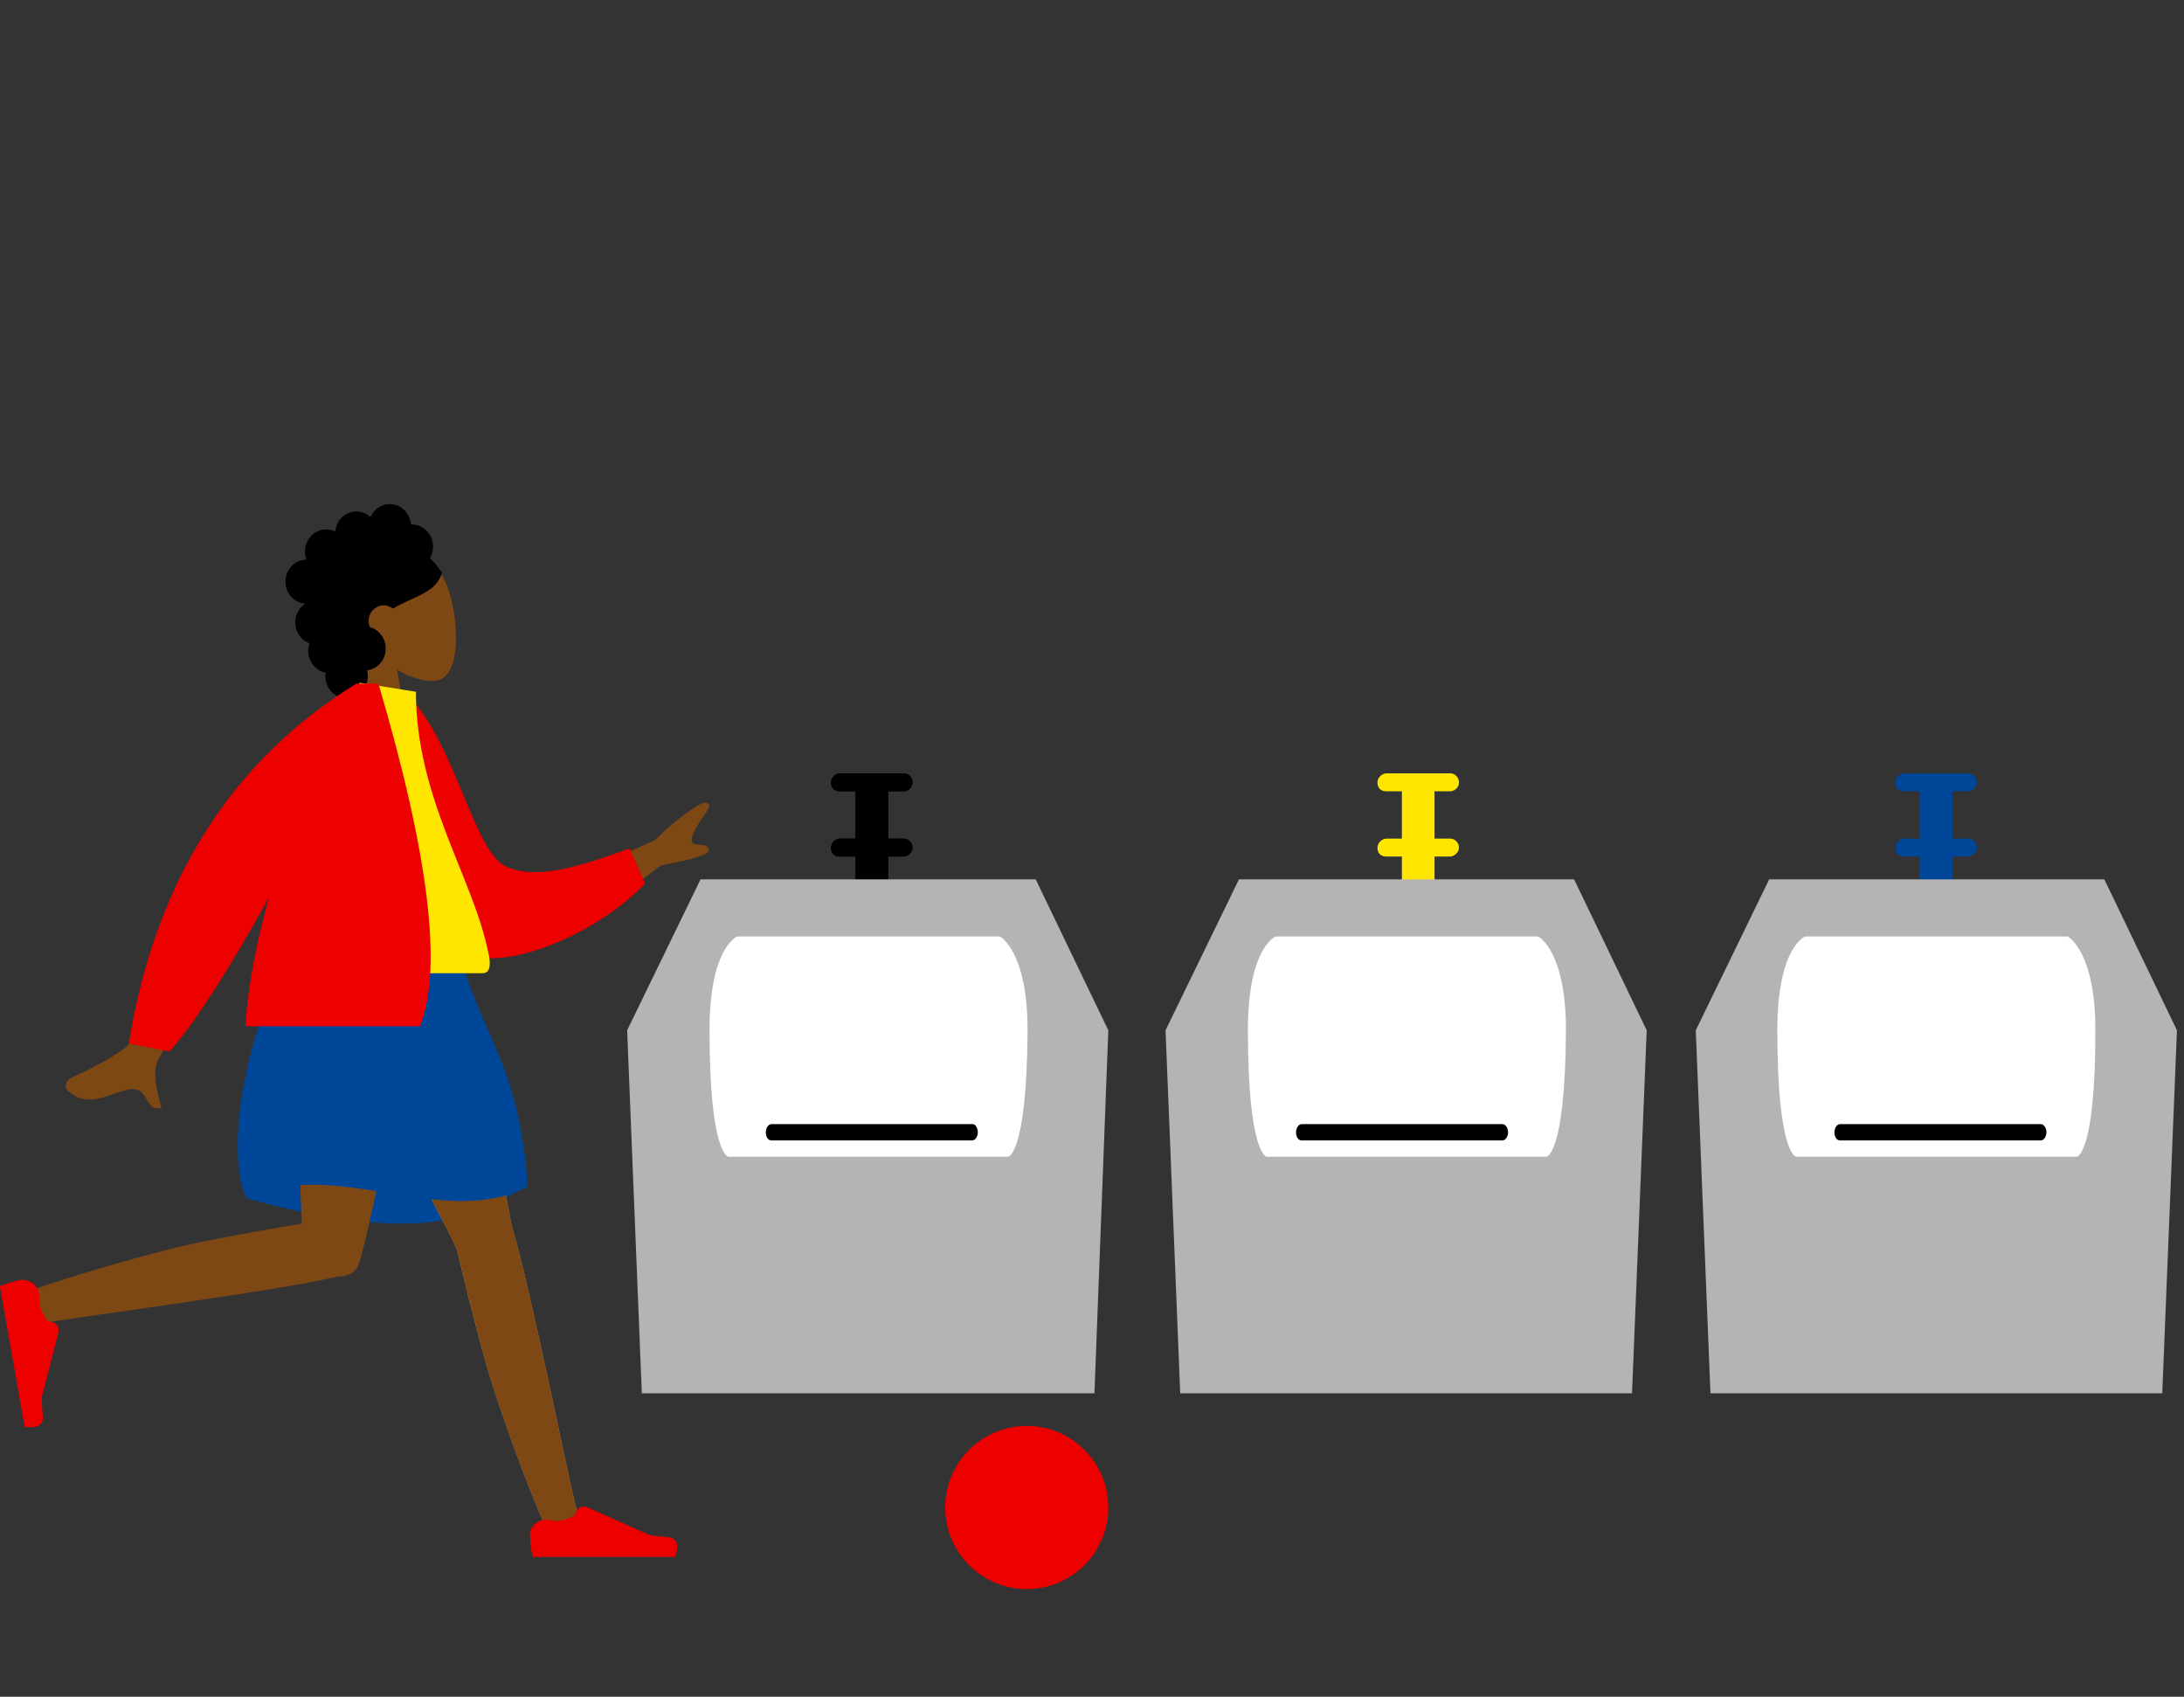 <svg xmlns="http://www.w3.org/2000/svg" viewBox="0 0 267.8 208" fill="#000">
  <rect x="0" y="0" width="267.8" height="208" fill="#333333" stroke="none"/>
  <style>.st0{fill:#004699}.st1{fill:#ffe600}.st2{fill:#b4b4b4}.st3{fill:none}.st4{fill:#fff}.st5{fill:#7e4815}.st5,.st6,.st7,.st9{fill-rule:evenodd;clip-rule:evenodd}.st7,.st9{fill:#004699}.st9{fill:#ec0000}</style>
  <path class="st0" d="M242.4 103.9c0 .6-.6 1.1-1.1 1.1h-7.8c-.7 0-1.1-.4-1.1-1.1 0-.6.6-1.1 1.1-1.1h7.8c.7 0 1.1.6 1.1 1.1"/>
  <path class="st0" d="M242.4 95.9c0 .7-.6 1.1-1.1 1.1h-7.8c-.7 0-1.1-.4-1.1-1.1 0-.6.6-1.1 1.1-1.1h7.8c.7 0 1.1.6 1.1 1.1"/>
  <path class="st0" d="M239.4 111.4c0 1.1-.9 1.5-2 1.5s-2-.4-2-1.5V96.8c0-1.1.9-2 2-2s2 .9 2 2v14.6z"/>
  <path d="M111.9 103.9c0 .6-.6 1.1-1.1 1.1H103c-.7 0-1.1-.4-1.1-1.1 0-.6.6-1.1 1.1-1.1h7.8c.7 0 1.1.6 1.1 1.1"/>
  <path d="M111.9 95.9c0 .7-.6 1.1-1.1 1.1H103c-.7 0-1.1-.4-1.1-1.1 0-.6.6-1.1 1.1-1.1h7.8c.7 0 1.1.6 1.1 1.1"/>
  <path d="M108.9 111.4c0 1.1-.9 1.5-2 1.5s-2-.4-2-1.5V96.8c0-1.1.9-2 2-2s2 .9 2 2v14.6z"/>
  <path class="st1" d="M178.9 103.9c0 .6-.6 1.1-1.1 1.1H170c-.7 0-1.1-.4-1.1-1.1 0-.6.6-1.1 1.1-1.1h7.8c.7 0 1.1.6 1.1 1.1"/>
  <path class="st1" d="M178.9 95.9c0 .7-.6 1.1-1.1 1.1H170c-.7 0-1.1-.4-1.1-1.1 0-.6.6-1.1 1.1-1.1h7.8c.7 0 1.1.6 1.1 1.1"/>
  <path class="st1" d="M175.9 111.4c0 1.1-.9 1.5-2 1.5s-2-.4-2-1.5V96.8c0-1.1.9-2 2-2s2 .9 2 2v14.6z"/>
  <path d="M111.9 103.9c0 .6-.6 1.1-1.1 1.1H103c-.7 0-1.1-.4-1.1-1.1 0-.6.6-1.1 1.1-1.1h7.8c.7 0 1.1.6 1.1 1.1"/>
  <path d="M111.9 95.9c0 .7-.6 1.1-1.1 1.1H103c-.7 0-1.1-.4-1.1-1.1 0-.6.6-1.1 1.1-1.1h7.8c.7 0 1.1.6 1.1 1.1"/>
  <path d="M108.9 111.4c0 1.1-.9 1.5-2 1.5s-2-.4-2-1.5V96.8c0-1.1.9-2 2-2s2 .9 2 2v14.6z"/>
  <g transform="translate(-23 -937)">
    <g transform="translate(23 937)">
      <g transform="translate(107 33)">
        <path class="st2" d="M27.2 137.8h-55.5l-1.8-44.5 9-18.5H20l8.9 18.5z"/>
        <path class="st3" d="M27.2 137.8h-55.5l-1.8-44.5 9-18.5H20l8.9 18.5z"/>
        <path class="st4" d="M16.6 108.8h-34.3s-2.3-.3-2.3-15.5c0-10.2 3.4-11.5 3.4-11.5h32.2S19 83.5 19 93.3c-.1 15.4-2.4 15.5-2.4 15.5"/>
        <path d="M12.9 105.8c0 .5-.3 1-.7 1h-24.6c-.4 0-.7-.4-.7-1 0-.5.3-1 .7-1h24.7c.3 0 .6.5.6 1"/>
      </g>
      <g
        transform="translate(172.517 33)">
        <path class="st2" d="M27.6 137.8h-55.4l-1.8-44.5 9-18.5h41.1l8.9 18.5z"/>
        <path class="st3" d="M27.6 137.8h-55.4l-1.8-44.5 9-18.5h41.1l8.9 18.5z"/>
        <path class="st4" d="M17.1 108.8h-34.3s-2.3-.3-2.3-15.5c0-10.2 3.4-11.5 3.4-11.5h32.2s3.4 1.7 3.4 11.5c-.1 15.4-2.4 15.5-2.4 15.5"/>
        <path d="M12.4 105.8c0 .5-.3 1-.7 1h-24.6c-.4 0-.7-.4-.7-1 0-.5.3-1 .7-1h24.6c.4 0 .7.5.7 1"/>
      </g>
      <g transform="translate(238.034 33)">
        <path class="st2" d="M27.1 137.8h-55.4l-1.8-44.5 9-18.5H20l8.9 18.5z"/>
        <path class="st3" d="M27.1 137.8h-55.4l-1.8-44.5 9-18.5H20l8.9 18.5z"/>
        <path class="st4" d="M16.6 108.8h-34.4s-2.3-.3-2.3-15.5c0-10.2 3.4-11.5 3.4-11.5h32.2s3.4 1.7 3.4 11.5c0 15.4-2.3 15.5-2.3 15.5"/>
        <path d="M12.9 105.8c0 .5-.3 1-.7 1h-24.6c-.4 0-.7-.4-.7-1 0-.5.3-1 .7-1h24.6c.4 0 .7.5.7 1"/>
      </g>
      <g transform="translate(29.998)">
        <g transform="translate(35.002)">
          <path class="st5" d="M-10.6 70.9c1.8 3.4 2.5 11.7-.7 12.5-1.2.3-3.2-.2-5-1.3l1.4 8.7h-7.4l2.5-11.8c-1.4-1.7-2.3-3.9-2.2-6.3.5-6.6 9.7-5.1 11.4-1.8z"/>
          <path class="st6" d="M-16.5 67.1c3.6 0 4.7 1.7 5.7 3.1-.7 2.5-3.5 2.9-6 4.4-.3-.2-.7-.4-1.1-.4-1 0-1.9.8-1.9 1.9 0 .4.1.7.3 1-.5.8-.9 1.8-1.2 3.1-.4.3-.8.3-1.4 0l-.3-8.4c1.6-3.1 3.6-4.7 5.9-4.7z"/>
          <ellipse class="st6" cx="-22.5" cy="74.2" rx="2.6" ry="2.7"/>
          <ellipse class="st6" cx="-21.3" cy="69.5" rx="2.6" ry="2.7"/>
          <ellipse class="st6" cx="-22.5" cy="82.9" rx="2.6" ry="2.7"/>
          <ellipse class="st6" cx="-20.3" cy="79.5" rx="2.6" ry="2.7"/>
          <ellipse class="st6" cx="-24.6" cy="79.8" rx="2.6" ry="2.7"/>
          <ellipse class="st6" cx="-22.5" cy="76.6" rx="2.6" ry="2.7"/>
          <ellipse class="st6" cx="-26.2" cy="76.3" rx="2.6" ry="2.7"/>
          <ellipse class="st6" cx="-25" cy="72.3" rx="2.6" ry="2.7"/>
          <ellipse class="st6" cx="-25" cy="67.6" rx="2.6" ry="2.7"/>
          <ellipse class="st6" cx="-19.1" cy="67" rx="2.6" ry="2.7"/>
          <ellipse class="st6" cx="-14.5" cy="67" rx="2.6" ry="2.7"/>
          <ellipse class="st6" cx="-27.4" cy="71.3" rx="2.6" ry="2.7"/>
          <ellipse class="st6" cx="-21.3" cy="65.4" rx="2.6" ry="2.7"/>
          <ellipse class="st6" cx="-17.2" cy="64.5" rx="2.6" ry="2.7"/>
        </g>
        <g transform="translate(0 53)">
          <path class="st7" d="M.3 93.9C7.7 96 14.2 97 19.6 97s10.4-1.6 15.1-4.8c-7.3-2.1-13.3-3.2-18-3.2S6.5 90.6.3 93.9z"/>
          <path d="M26 100.1c-.1-.1-.1-.2-.2-.4-1-2.6-16.9-31.1-18.5-36.4h18c1.2 4 6.6 28.8 7.4 33.8 2.4 7.8 7.4 33.2 8 34.9.7 1.8-3.1 3.8-4.1 1.5-1.6-3.6-5.4-13.6-7.1-19.7-1.6-5.7-2.8-10.8-3.5-13.7z" style="fill-rule:evenodd;clip-rule:evenodd;fill:#b28b67"/>
          <path class="st5" d="M26 100.1c-.1-.1-.1-.2-.2-.4-1-2.6-16.9-31.1-18.5-36.4h18c1.2 4 6.6 28.8 7.4 33.8 2.4 7.8 7.4 33.2 8 34.9.7 1.8-3.1 3.8-4.1 1.5-1.6-3.6-5.4-13.6-7.1-19.7-1.6-5.7-2.8-10.8-3.5-13.7z"/>
          <path class="st5" d="M11.3 103.5c-7.3 1.8-34 5.2-35.8 5.7-1.9.5-3.5-3.4-1.2-4.2 3.7-1.3 13.9-4.4 20.1-5.7 5-1 9.5-1.8 12.6-2.3-.3-8.6-1.4-29.2-.7-33.7h15.9c-.7 4.3-7 35.4-8.2 38.6-.3 1.1-1.4 1.6-2.7 1.6z"/>
          <g transform="rotate(80 -21.427 24.525)">
            <path class="st9" d="M55.7 44.1v.3c0 .6.1 1.4.3 2.5h17.5c.5-1.5.2-2.3-.8-2.4s-1.8-.2-2.4-.3l-7.5-3.4c-.5-.2-1.1 0-1.3.5l-.3.6c-.9.4-1.6.6-2.2.6-.2 0-.5 0-.7-.1-1.1-.3-2.2.3-2.5 1.4 0 .1-.1.2-.1.3z"/>
          </g>
          <g transform="translate(64.996 69.455)">
            <path class="st9" d="M-30 65.6v.3c0 .6.1 1.4.3 2.5h17.5c.5-1.5.2-2.3-.8-2.4s-1.8-.2-2.4-.3l-7.6-3.4c-.5-.2-1.1 0-1.3.5l-.3.6c-.9.4-1.6.6-2.2.6-.2 0-.5 0-.7-.1-1.1-.3-2.2.4-2.5 1.4v.3z"/>
          </g>
          <path class="st7" d="M6.4 63.3c7-2 13.6-2 19.9 0 2.2 10 7.5 13.9 8.4 29.2-10.6 5.3-23.6-3.8-34.5 1.4-3.1-7.2 1.2-24.5 6.2-30.6z"/>
        </g>
        <g transform="translate(8.002 22)">
          <path class="st5" d="m31 86 11.3-5c2-2 3.9-3.5 5.7-4.5.6-.2 1.5-.2.5 1.2s-2 3.1-1.6 3.6 1.6-.1 2 .8c.3.6-1.7 1.2-5.9 2l-8.5 6.5L31 86zm-45.6 1.4 6.4 1.3c-6.4 12-9.9 18.3-10.3 19-1 1.6-.1 4.6.3 6.1-2.3.5-1.4-2.9-4.2-2.2-2.6.6-4.8 2.3-7.3.1-.3-.3-.5-1.1.5-1.6 2.5-1.1 6.3-3.2 6.9-4 .8-1.1 3.3-7.3 7.7-18.7z"/>
          <path class="st9" d="m9.1 63.5 2.7-.5c5.9 5.7 8.3 19.4 12.2 21.2 3.7 1.7 8.9.1 15.2-2.2l1.9 4.3c-5.7 6.1-17.7 11.3-22.6 8.3-7.9-4.7-9.7-21.6-9.4-31.1z"/>
          <path d="M-2.6 97.3h23.8c1.1 0 .9-1.6.7-2.4-1.8-9.2-8.9-19-8.9-32.1l-6.9-1.1C.4 71-1.5 82.2-2.6 97.3z" style="fill-rule:evenodd;clip-rule:evenodd;fill:#ffe600"/>
          <path class="st9" d="M8.4 61.8c6.2 21 7.9 35 5.1 42H-7.9C-7.6 98.7-6.5 93.3-5 88c-4.9 8.8-8.9 15.1-12.2 18.9l-5-1C-19 86.1-9.7 71.3 5.7 61.8h2.7z"/>
        </g>
      </g>
      <circle class="st9" cx="125.9" cy="184.8" r="10"/>
    </g>
  </g>
</svg>